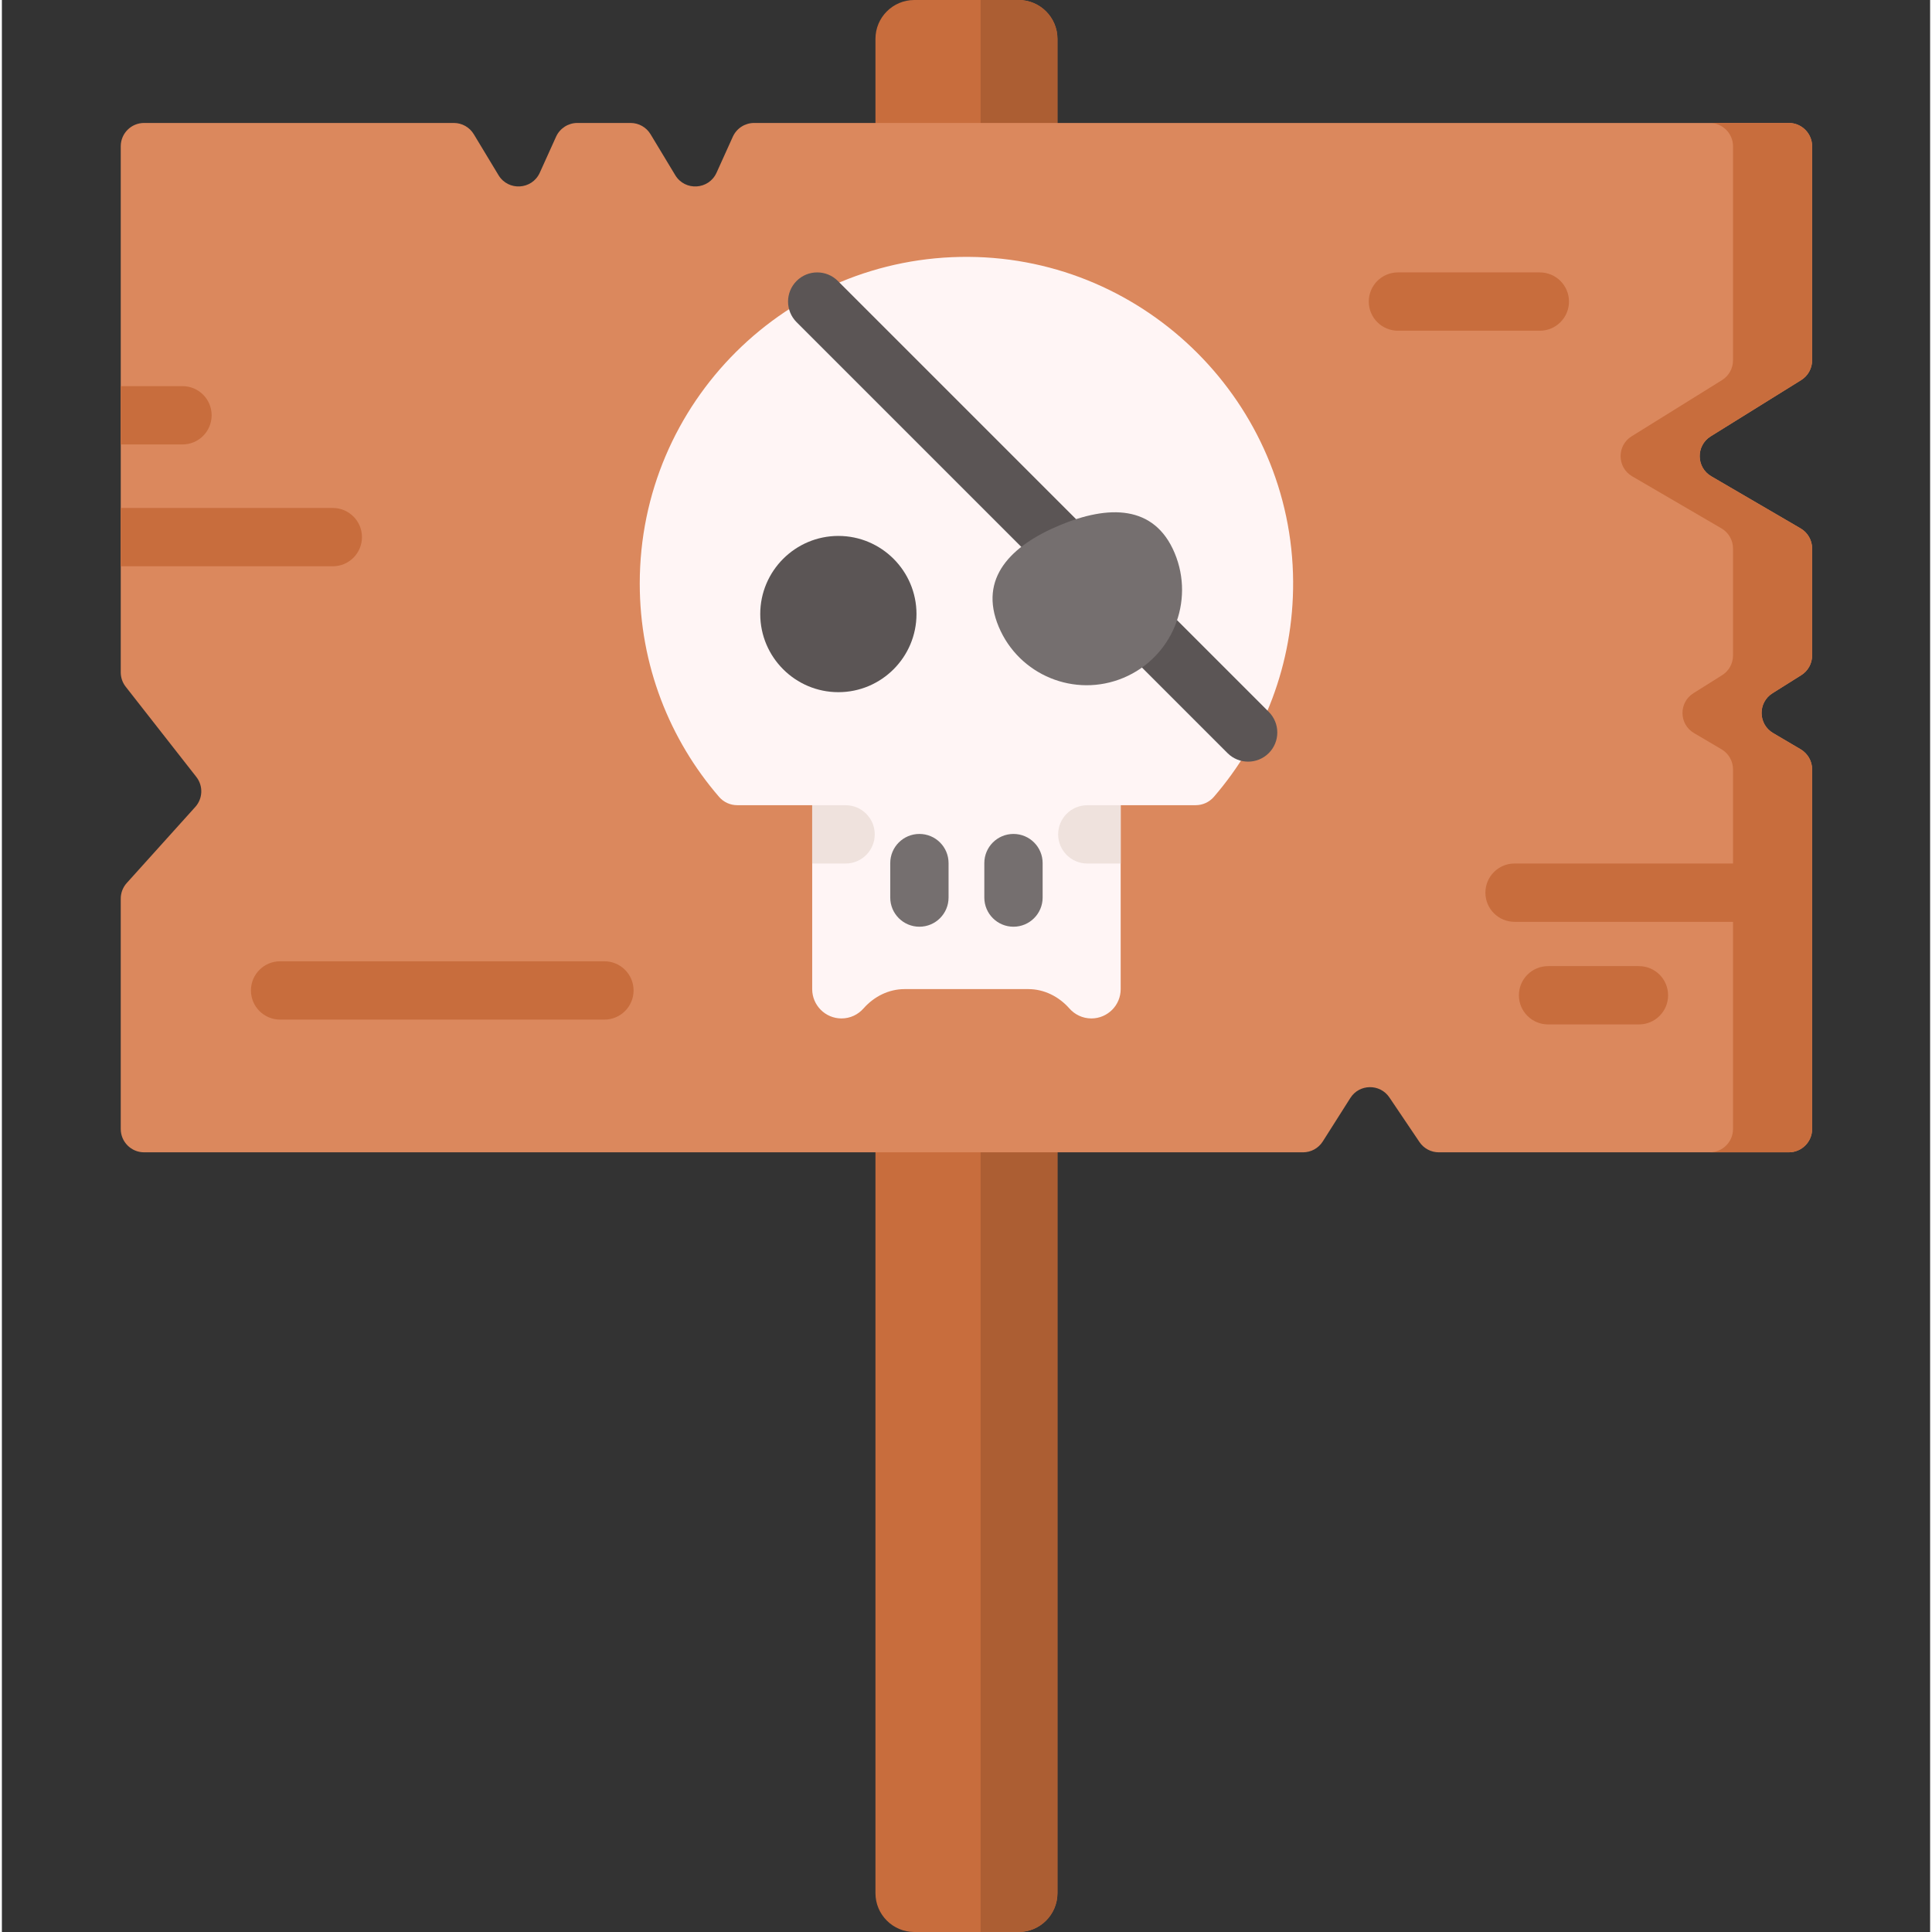 <svg height="512pt" viewBox="-31 0 511 512" width="512pt" xmlns="http://www.w3.org/2000/svg"><rect x="-31" y="0" width="511" height="512" fill="#333333" stroke="none"/><path d="m200.504 10.301v491.398c0 5.688 4.613 10.301 10.305 10.301h27.621c5.688 0 10.301-4.613 10.301-10.301v-491.398c0-5.688-4.613-10.301-10.305-10.301h-27.617c-5.691 0-10.305 4.613-10.305 10.301zm0 0" fill="#c86d3d"/><path d="m248.734 10.301v491.387c0 5.691-4.613 10.305-10.301 10.305h-10.066v-511.992h10.066c5.688 0 10.301 4.613 10.301 10.301zm0 0" fill="#ac5e33"/><path d="m422 126.219 23.664 13.805c1.906 1.113 3.07 3.141 3.07 5.344v28.332c0 2.133-1.094 4.109-2.895 5.234l-7.605 4.777c-3.926 2.465-3.844 8.211.156 10.559l7.293 4.297c1.887 1.113 3.051 3.145 3.051 5.328v95.301c0 3.41-2.773 6.18-6.184 6.18h-92.754c-2.051 0-3.977-1.02-5.121-2.719l-7.977-11.828c-2.492-3.688-7.961-3.613-10.34.145l-7.316 11.531c-1.133 1.789-3.102 2.871-5.223 2.871h-307.137c-3.41 0-6.184-2.77-6.184-6.18v-61.051c0-1.523.566-2.996 1.586-4.129l18.172-20.172c2.012-2.234 2.125-5.582.27-7.953l-18.707-23.891c-.855-1.09-1.32-2.43-1.32-3.812v-139.422c0-3.41 2.77-6.18 6.18-6.18h82.086c2.176 0 4.172 1.133 5.297 2.988l6.551 10.855c2.574 4.258 8.871 3.887 10.93-.648l4.328-9.57c1.008-2.203 3.203-3.625 5.633-3.625h14.105c2.172 0 4.172 1.133 5.293 2.988l6.551 10.859c2.578 4.254 8.871 3.883 10.934-.652l4.324-9.566c1.012-2.207 3.203-3.629 5.637-3.629h274.203c3.41 0 6.18 2.773 6.18 6.184v56.719c0 2.133-1.102 4.121-2.914 5.246l-23.961 14.895c-3.957 2.461-3.875 8.238.145 10.59zm0 0" fill="#db885d"/><g fill="#c86d3d"><path d="m422 126.219 23.664 13.805c1.906 1.113 3.07 3.141 3.07 5.344v28.332c0 2.133-1.094 4.109-2.895 5.234l-7.605 4.777c-3.926 2.465-3.844 8.211.156 10.559l7.293 4.297c1.887 1.113 3.051 3.145 3.051 5.328v95.301c0 3.41-2.773 6.18-6.184 6.18h-20.961c3.406 0 6.18-2.77 6.18-6.18v-95.301c0-2.184-1.156-4.215-3.051-5.328l-7.293-4.297c-3.996-2.348-4.078-8.094-.152-10.559l7.602-4.777c1.805-1.125 2.895-3.102 2.895-5.234v-28.332c0-2.203-1.164-4.23-3.07-5.344l-23.664-13.805c-4.016-2.352-4.098-8.129-.141-10.59l23.961-14.898c1.812-1.121 2.914-3.109 2.914-5.242v-56.723c0-3.41-2.77-6.18-6.18-6.18h20.965c3.41 0 6.18 2.77 6.18 6.18v56.723c0 2.133-1.102 4.121-2.914 5.242l-23.965 14.898c-3.957 2.461-3.875 8.238.145 10.59zm0 0"/><path d="m64.426 142.34c0 4.266-3.461 7.727-7.727 7.727h-56.199v-15.453h56.195c4.266 0 7.73 3.453 7.73 7.727zm0 0"/><path d="m24.586 110.055c0 4.273-3.449 7.727-7.727 7.727h-16.359v-15.453h16.359c4.277 0 7.727 3.461 7.727 7.727zm0 0"/><path d="m445.074 228.84h-75.203c-4.266 0-7.723 3.461-7.723 7.727 0 4.27 3.457 7.727 7.723 7.727h75.203zm0 0"/><path d="m402.84 271.484h-24.09c-4.266 0-7.727-3.457-7.727-7.723 0-4.27 3.461-7.727 7.727-7.727h24.09c4.266 0 7.723 3.457 7.723 7.727 0 4.266-3.457 7.723-7.723 7.723zm0 0"/><path d="m128.676 270.203h-85.949c-4.266 0-7.727-3.457-7.727-7.727 0-4.266 3.461-7.723 7.727-7.723h85.949c4.266 0 7.727 3.457 7.727 7.723 0 4.27-3.461 7.727-7.727 7.727zm0 0"/></g><path d="m311.191 154.137c.125 21.809-7.816 41.773-21.023 57.062-1.207 1.391-2.969 2.184-4.812 2.184h-19.863v48.738c0 2.141-.863 4.09-2.273 5.5-1.414 1.402-3.352 2.277-5.492 2.277-2.328 0-4.41-1.031-5.832-2.648-2.781-3.152-6.676-5.129-10.887-5.129h-32.781c-4.215 0-8.109 1.977-10.891 5.129-1.422 1.617-3.5 2.648-5.828 2.648-4.289 0-7.77-3.484-7.77-7.777v-48.738h-19.859c-1.848 0-3.609-.793-4.812-2.195-13.105-15.164-21.027-34.934-21.027-56.547 0-48.016 39.098-86.906 87.195-86.566 47.172.328 85.68 38.879 85.957 86.062zm0 0" fill="#fff5f5"/><path d="m200.316 221.117c0 4.266-3.461 7.727-7.727 7.727h-8.852v-15.453h8.852c4.266 0 7.727 3.453 7.727 7.727zm0 0" fill="#efe2dd"/><path d="m265.496 213.391v15.453h-8.852c-4.262 0-7.723-3.461-7.723-7.727 0-4.273 3.461-7.723 7.723-7.723h8.852zm0 0" fill="#efe2dd"/><path d="m212.152 245.59c-4.266 0-7.727-3.461-7.727-7.727v-9.133c0-4.27 3.461-7.727 7.727-7.727 4.27 0 7.727 3.457 7.727 7.727v9.133c0 4.266-3.457 7.727-7.727 7.727zm0 0" fill="#756f6f"/><path d="m237.082 245.59c-4.27 0-7.727-3.461-7.727-7.727v-9.133c0-4.27 3.457-7.727 7.727-7.727 4.266 0 7.727 3.457 7.727 7.727v9.133c0 4.266-3.461 7.727-7.727 7.727zm0 0" fill="#756f6f"/><path d="m299.27 201.844c-1.977 0-3.957-.754-5.465-2.262l-114.199-114.199c-3.02-3.02-3.02-7.91 0-10.93 3.016-3.016 7.91-3.016 10.926 0l114.203 114.199c3.016 3.02 3.016 7.91 0 10.93-1.512 1.508-3.488 2.262-5.465 2.262zm0 0" fill="#5b5555"/><path d="m279.797 146.57c5.383 12.879-.695 27.684-13.578 33.066-12.879 5.383-27.684-.699-33.066-13.578-5.379-12.879 3.293-21.477 16.172-26.859 12.879-5.379 25.09-5.508 30.473 7.371zm0 0" fill="#756f6f"/><path d="m190.676 142.027c-11.414 0-20.703 9.289-20.703 20.703 0 11.414 9.289 20.703 20.703 20.703 11.418 0 20.703-9.289 20.703-20.703 0-11.414-9.285-20.703-20.703-20.703zm0 0" fill="#5b5555"/><path d="m376.57 87.645h-37.602c-4.27 0-7.727-3.461-7.727-7.727 0-4.27 3.457-7.727 7.727-7.727h37.602c4.266 0 7.727 3.461 7.727 7.727s-3.461 7.727-7.727 7.727zm0 0" fill="#c86d3d"/></svg>